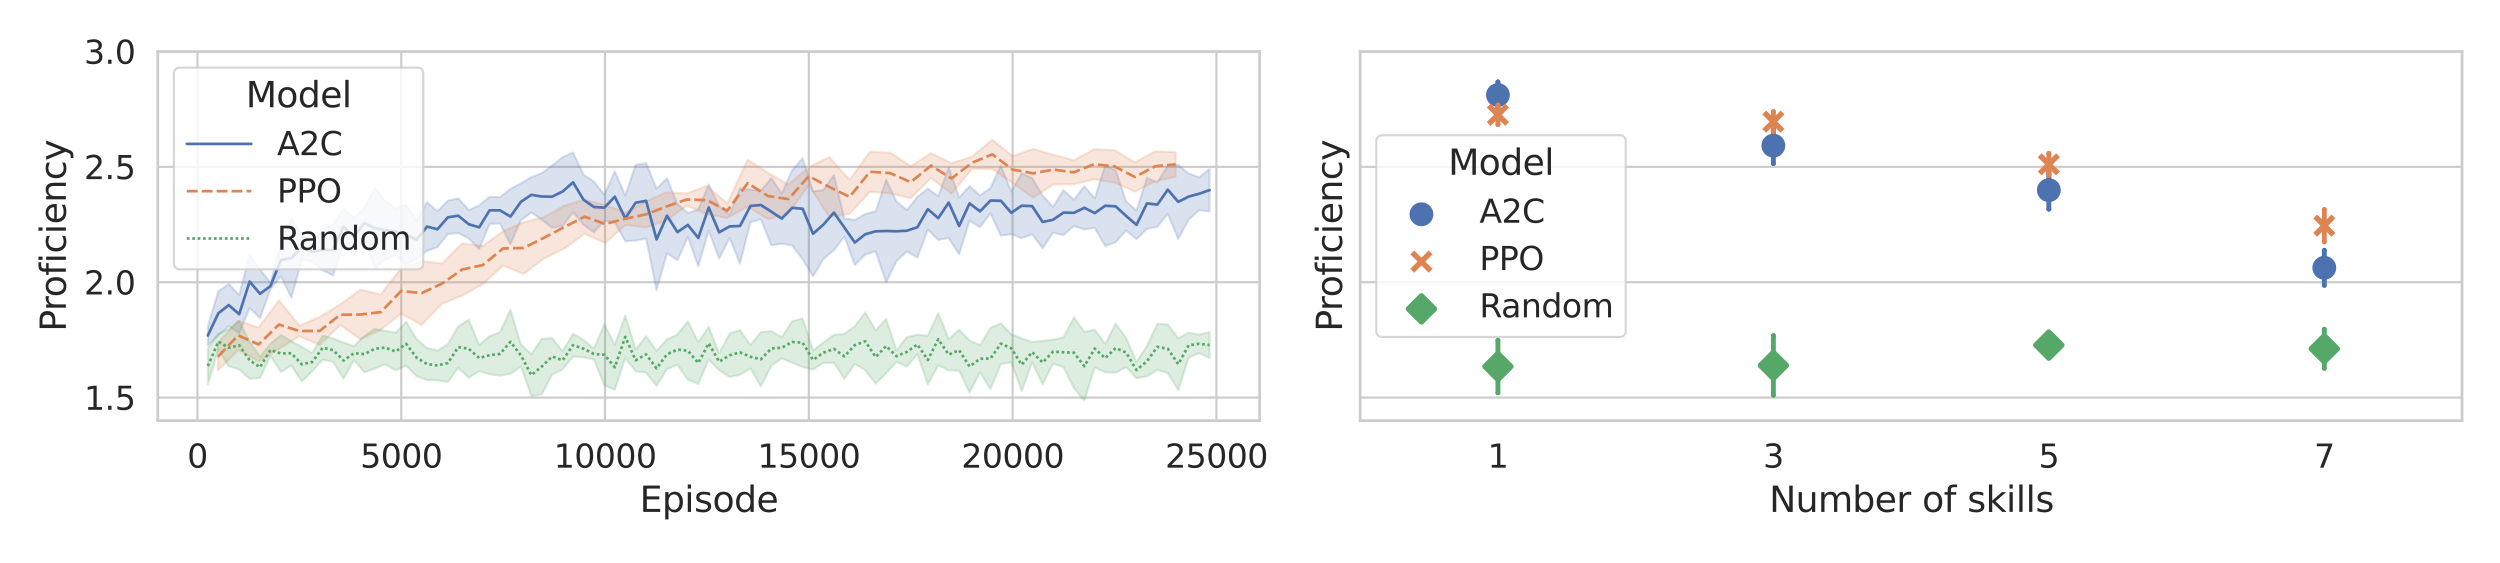 <?xml version="1.0" encoding="utf-8" standalone="no"?>
<!DOCTYPE svg PUBLIC "-//W3C//DTD SVG 1.1//EN"
  "http://www.w3.org/Graphics/SVG/1.1/DTD/svg11.dtd">
<svg height="207.36pt" version="1.1" viewBox="0 0 921.6 207.36" width="921.6pt" xmlns="http://www.w3.org/2000/svg" xmlns:xlink="http://www.w3.org/1999/xlink">
 <defs>
  <style type="text/css">*{stroke-linecap:butt;stroke-linejoin:round;}</style>
 </defs>
 <g id="figure_1">
  <g id="patch_1">
   <path d="M 0 207.36 
L 921.6 207.36 
L 921.6 0 
L 0 0 
z
" style="fill:#ffffff;"/>
  </g>
  <g id="axes_1">
   <g id="patch_2">
    <path d="M 58.172 155.063 
L 464.353 155.063 
L 464.353 18.997 
L 58.172 18.997 
z
" style="fill:#ffffff;"/>
   </g>
   <g id="matplotlib.axis_1">
    <g id="xtick_1">
     <g id="line2d_1">
      <path clip-path="url(#pc0ebf0fc35)" d="M 72.788 155.063 
L 72.788 18.997 
" style="fill:none;stroke:#cccccc;stroke-linecap:round;stroke-width:0.8;"/>
     </g>
     <g id="text_1">
      <!-- 0 -->
      <g style="fill:#262626;" transform="translate(69.009 172.39)scale(0.119 -0.119)">
       <defs>
        <path d="M 2034 4250 
Q 1547 4250 1301 3770 
Q 1056 3291 1056 2328 
Q 1056 1369 1301 889 
Q 1547 409 2034 409 
Q 2525 409 2770 889 
Q 3016 1369 3016 2328 
Q 3016 3291 2770 3770 
Q 2525 4250 2034 4250 
z
M 2034 4750 
Q 2819 4750 3233 4129 
Q 3647 3509 3647 2328 
Q 3647 1150 3233 529 
Q 2819 -91 2034 -91 
Q 1250 -91 836 529 
Q 422 1150 422 2328 
Q 422 3509 836 4129 
Q 1250 4750 2034 4750 
z
" id="DejaVuSans-30" transform="scale(0.016)"/>
       </defs>
       <use xlink:href="#DejaVuSans-30"/>
      </g>
     </g>
    </g>
    <g id="xtick_2">
     <g id="line2d_2">
      <path clip-path="url(#pc0ebf0fc35)" d="M 147.913 155.063 
L 147.913 18.997 
" style="fill:none;stroke:#cccccc;stroke-linecap:round;stroke-width:0.8;"/>
     </g>
     <g id="text_2">
      <!-- 5000 -->
      <g style="fill:#262626;" transform="translate(132.796 172.39)scale(0.119 -0.119)">
       <defs>
        <path d="M 691 4666 
L 3169 4666 
L 3169 4134 
L 1269 4134 
L 1269 2991 
Q 1406 3038 1543 3061 
Q 1681 3084 1819 3084 
Q 2600 3084 3056 2656 
Q 3513 2228 3513 1497 
Q 3513 744 3044 326 
Q 2575 -91 1722 -91 
Q 1428 -91 1123 -41 
Q 819 9 494 109 
L 494 744 
Q 775 591 1075 516 
Q 1375 441 1709 441 
Q 2250 441 2565 725 
Q 2881 1009 2881 1497 
Q 2881 1984 2565 2268 
Q 2250 2553 1709 2553 
Q 1456 2553 1204 2497 
Q 953 2441 691 2322 
L 691 4666 
z
" id="DejaVuSans-35" transform="scale(0.016)"/>
       </defs>
       <use xlink:href="#DejaVuSans-35"/>
       <use x="63.623" xlink:href="#DejaVuSans-30"/>
       <use x="127.246" xlink:href="#DejaVuSans-30"/>
       <use x="190.869" xlink:href="#DejaVuSans-30"/>
      </g>
     </g>
    </g>
    <g id="xtick_3">
     <g id="line2d_3">
      <path clip-path="url(#pc0ebf0fc35)" d="M 223.039 155.063 
L 223.039 18.997 
" style="fill:none;stroke:#cccccc;stroke-linecap:round;stroke-width:0.8;"/>
     </g>
     <g id="text_3">
      <!-- 10000 -->
      <g style="fill:#262626;" transform="translate(204.142 172.39)scale(0.119 -0.119)">
       <defs>
        <path d="M 794 531 
L 1825 531 
L 1825 4091 
L 703 3866 
L 703 4441 
L 1819 4666 
L 2450 4666 
L 2450 531 
L 3481 531 
L 3481 0 
L 794 0 
L 794 531 
z
" id="DejaVuSans-31" transform="scale(0.016)"/>
       </defs>
       <use xlink:href="#DejaVuSans-31"/>
       <use x="63.623" xlink:href="#DejaVuSans-30"/>
       <use x="127.246" xlink:href="#DejaVuSans-30"/>
       <use x="190.869" xlink:href="#DejaVuSans-30"/>
       <use x="254.492" xlink:href="#DejaVuSans-30"/>
      </g>
     </g>
    </g>
    <g id="xtick_4">
     <g id="line2d_4">
      <path clip-path="url(#pc0ebf0fc35)" d="M 298.164 155.063 
L 298.164 18.997 
" style="fill:none;stroke:#cccccc;stroke-linecap:round;stroke-width:0.8;"/>
     </g>
     <g id="text_4">
      <!-- 15000 -->
      <g style="fill:#262626;" transform="translate(279.267 172.39)scale(0.119 -0.119)">
       <use xlink:href="#DejaVuSans-31"/>
       <use x="63.623" xlink:href="#DejaVuSans-35"/>
       <use x="127.246" xlink:href="#DejaVuSans-30"/>
       <use x="190.869" xlink:href="#DejaVuSans-30"/>
       <use x="254.492" xlink:href="#DejaVuSans-30"/>
      </g>
     </g>
    </g>
    <g id="xtick_5">
     <g id="line2d_5">
      <path clip-path="url(#pc0ebf0fc35)" d="M 373.289 155.063 
L 373.289 18.997 
" style="fill:none;stroke:#cccccc;stroke-linecap:round;stroke-width:0.8;"/>
     </g>
     <g id="text_5">
      <!-- 20000 -->
      <g style="fill:#262626;" transform="translate(354.392 172.39)scale(0.119 -0.119)">
       <defs>
        <path d="M 1228 531 
L 3431 531 
L 3431 0 
L 469 0 
L 469 531 
Q 828 903 1448 1529 
Q 2069 2156 2228 2338 
Q 2531 2678 2651 2914 
Q 2772 3150 2772 3378 
Q 2772 3750 2511 3984 
Q 2250 4219 1831 4219 
Q 1534 4219 1204 4116 
Q 875 4013 500 3803 
L 500 4441 
Q 881 4594 1212 4672 
Q 1544 4750 1819 4750 
Q 2544 4750 2975 4387 
Q 3406 4025 3406 3419 
Q 3406 3131 3298 2873 
Q 3191 2616 2906 2266 
Q 2828 2175 2409 1742 
Q 1991 1309 1228 531 
z
" id="DejaVuSans-32" transform="scale(0.016)"/>
       </defs>
       <use xlink:href="#DejaVuSans-32"/>
       <use x="63.623" xlink:href="#DejaVuSans-30"/>
       <use x="127.246" xlink:href="#DejaVuSans-30"/>
       <use x="190.869" xlink:href="#DejaVuSans-30"/>
       <use x="254.492" xlink:href="#DejaVuSans-30"/>
      </g>
     </g>
    </g>
    <g id="xtick_6">
     <g id="line2d_6">
      <path clip-path="url(#pc0ebf0fc35)" d="M 448.414 155.063 
L 448.414 18.997 
" style="fill:none;stroke:#cccccc;stroke-linecap:round;stroke-width:0.8;"/>
     </g>
     <g id="text_6">
      <!-- 25000 -->
      <g style="fill:#262626;" transform="translate(429.517 172.39)scale(0.119 -0.119)">
       <use xlink:href="#DejaVuSans-32"/>
       <use x="63.623" xlink:href="#DejaVuSans-35"/>
       <use x="127.246" xlink:href="#DejaVuSans-30"/>
       <use x="190.869" xlink:href="#DejaVuSans-30"/>
       <use x="254.492" xlink:href="#DejaVuSans-30"/>
      </g>
     </g>
    </g>
    <g id="text_7">
     <!-- Episode -->
     <g style="fill:#262626;" transform="translate(235.812 188.708)scale(0.13 -0.13)">
      <defs>
       <path d="M 628 4666 
L 3578 4666 
L 3578 4134 
L 1259 4134 
L 1259 2753 
L 3481 2753 
L 3481 2222 
L 1259 2222 
L 1259 531 
L 3634 531 
L 3634 0 
L 628 0 
L 628 4666 
z
" id="DejaVuSans-45" transform="scale(0.016)"/>
       <path d="M 1159 525 
L 1159 -1331 
L 581 -1331 
L 581 3500 
L 1159 3500 
L 1159 2969 
Q 1341 3281 1617 3432 
Q 1894 3584 2278 3584 
Q 2916 3584 3314 3078 
Q 3713 2572 3713 1747 
Q 3713 922 3314 415 
Q 2916 -91 2278 -91 
Q 1894 -91 1617 61 
Q 1341 213 1159 525 
z
M 3116 1747 
Q 3116 2381 2855 2742 
Q 2594 3103 2138 3103 
Q 1681 3103 1420 2742 
Q 1159 2381 1159 1747 
Q 1159 1113 1420 752 
Q 1681 391 2138 391 
Q 2594 391 2855 752 
Q 3116 1113 3116 1747 
z
" id="DejaVuSans-70" transform="scale(0.016)"/>
       <path d="M 603 3500 
L 1178 3500 
L 1178 0 
L 603 0 
L 603 3500 
z
M 603 4863 
L 1178 4863 
L 1178 4134 
L 603 4134 
L 603 4863 
z
" id="DejaVuSans-69" transform="scale(0.016)"/>
       <path d="M 2834 3397 
L 2834 2853 
Q 2591 2978 2328 3040 
Q 2066 3103 1784 3103 
Q 1356 3103 1142 2972 
Q 928 2841 928 2578 
Q 928 2378 1081 2264 
Q 1234 2150 1697 2047 
L 1894 2003 
Q 2506 1872 2764 1633 
Q 3022 1394 3022 966 
Q 3022 478 2636 193 
Q 2250 -91 1575 -91 
Q 1294 -91 989 -36 
Q 684 19 347 128 
L 347 722 
Q 666 556 975 473 
Q 1284 391 1588 391 
Q 1994 391 2212 530 
Q 2431 669 2431 922 
Q 2431 1156 2273 1281 
Q 2116 1406 1581 1522 
L 1381 1569 
Q 847 1681 609 1914 
Q 372 2147 372 2553 
Q 372 3047 722 3315 
Q 1072 3584 1716 3584 
Q 2034 3584 2315 3537 
Q 2597 3491 2834 3397 
z
" id="DejaVuSans-73" transform="scale(0.016)"/>
       <path d="M 1959 3097 
Q 1497 3097 1228 2736 
Q 959 2375 959 1747 
Q 959 1119 1226 758 
Q 1494 397 1959 397 
Q 2419 397 2687 759 
Q 2956 1122 2956 1747 
Q 2956 2369 2687 2733 
Q 2419 3097 1959 3097 
z
M 1959 3584 
Q 2709 3584 3137 3096 
Q 3566 2609 3566 1747 
Q 3566 888 3137 398 
Q 2709 -91 1959 -91 
Q 1206 -91 779 398 
Q 353 888 353 1747 
Q 353 2609 779 3096 
Q 1206 3584 1959 3584 
z
" id="DejaVuSans-6f" transform="scale(0.016)"/>
       <path d="M 2906 2969 
L 2906 4863 
L 3481 4863 
L 3481 0 
L 2906 0 
L 2906 525 
Q 2725 213 2448 61 
Q 2172 -91 1784 -91 
Q 1150 -91 751 415 
Q 353 922 353 1747 
Q 353 2572 751 3078 
Q 1150 3584 1784 3584 
Q 2172 3584 2448 3432 
Q 2725 3281 2906 2969 
z
M 947 1747 
Q 947 1113 1208 752 
Q 1469 391 1925 391 
Q 2381 391 2643 752 
Q 2906 1113 2906 1747 
Q 2906 2381 2643 2742 
Q 2381 3103 1925 3103 
Q 1469 3103 1208 2742 
Q 947 2381 947 1747 
z
" id="DejaVuSans-64" transform="scale(0.016)"/>
       <path d="M 3597 1894 
L 3597 1613 
L 953 1613 
Q 991 1019 1311 708 
Q 1631 397 2203 397 
Q 2534 397 2845 478 
Q 3156 559 3463 722 
L 3463 178 
Q 3153 47 2828 -22 
Q 2503 -91 2169 -91 
Q 1331 -91 842 396 
Q 353 884 353 1716 
Q 353 2575 817 3079 
Q 1281 3584 2069 3584 
Q 2775 3584 3186 3129 
Q 3597 2675 3597 1894 
z
M 3022 2063 
Q 3016 2534 2758 2815 
Q 2500 3097 2075 3097 
Q 1594 3097 1305 2825 
Q 1016 2553 972 2059 
L 3022 2063 
z
" id="DejaVuSans-65" transform="scale(0.016)"/>
      </defs>
      <use xlink:href="#DejaVuSans-45"/>
      <use x="63.184" xlink:href="#DejaVuSans-70"/>
      <use x="126.66" xlink:href="#DejaVuSans-69"/>
      <use x="154.443" xlink:href="#DejaVuSans-73"/>
      <use x="206.543" xlink:href="#DejaVuSans-6f"/>
      <use x="267.725" xlink:href="#DejaVuSans-64"/>
      <use x="331.201" xlink:href="#DejaVuSans-65"/>
     </g>
    </g>
   </g>
   <g id="matplotlib.axis_2">
    <g id="ytick_1">
     <g id="line2d_7">
      <path clip-path="url(#pc0ebf0fc35)" d="M 58.172 146.559 
L 464.353 146.559 
" style="fill:none;stroke:#cccccc;stroke-linecap:round;stroke-width:0.8;"/>
     </g>
     <g id="text_8">
      <!-- 1.5 -->
      <g style="fill:#262626;" transform="translate(30.979 151.073)scale(0.119 -0.119)">
       <defs>
        <path d="M 684 794 
L 1344 794 
L 1344 0 
L 684 0 
L 684 794 
z
" id="DejaVuSans-2e" transform="scale(0.016)"/>
       </defs>
       <use xlink:href="#DejaVuSans-31"/>
       <use x="63.623" xlink:href="#DejaVuSans-2e"/>
       <use x="95.41" xlink:href="#DejaVuSans-35"/>
      </g>
     </g>
    </g>
    <g id="ytick_2">
     <g id="line2d_8">
      <path clip-path="url(#pc0ebf0fc35)" d="M 58.172 104.038 
L 464.353 104.038 
" style="fill:none;stroke:#cccccc;stroke-linecap:round;stroke-width:0.8;"/>
     </g>
     <g id="text_9">
      <!-- 2.0 -->
      <g style="fill:#262626;" transform="translate(30.979 108.552)scale(0.119 -0.119)">
       <use xlink:href="#DejaVuSans-32"/>
       <use x="63.623" xlink:href="#DejaVuSans-2e"/>
       <use x="95.41" xlink:href="#DejaVuSans-30"/>
      </g>
     </g>
    </g>
    <g id="ytick_3">
     <g id="line2d_9">
      <path clip-path="url(#pc0ebf0fc35)" d="M 58.172 61.518 
L 464.353 61.518 
" style="fill:none;stroke:#cccccc;stroke-linecap:round;stroke-width:0.8;"/>
     </g>
     <g id="text_10">
      <!-- 2.5 -->
      <g style="fill:#262626;" transform="translate(30.979 66.031)scale(0.119 -0.119)">
       <use xlink:href="#DejaVuSans-32"/>
       <use x="63.623" xlink:href="#DejaVuSans-2e"/>
       <use x="95.41" xlink:href="#DejaVuSans-35"/>
      </g>
     </g>
    </g>
    <g id="ytick_4">
     <g id="line2d_10">
      <path clip-path="url(#pc0ebf0fc35)" d="M 58.172 18.997 
L 464.353 18.997 
" style="fill:none;stroke:#cccccc;stroke-linecap:round;stroke-width:0.8;"/>
     </g>
     <g id="text_11">
      <!-- 3.0 -->
      <g style="fill:#262626;" transform="translate(30.979 23.51)scale(0.119 -0.119)">
       <defs>
        <path d="M 2597 2516 
Q 3050 2419 3304 2112 
Q 3559 1806 3559 1356 
Q 3559 666 3084 287 
Q 2609 -91 1734 -91 
Q 1441 -91 1130 -33 
Q 819 25 488 141 
L 488 750 
Q 750 597 1062 519 
Q 1375 441 1716 441 
Q 2309 441 2620 675 
Q 2931 909 2931 1356 
Q 2931 1769 2642 2001 
Q 2353 2234 1838 2234 
L 1294 2234 
L 1294 2753 
L 1863 2753 
Q 2328 2753 2575 2939 
Q 2822 3125 2822 3475 
Q 2822 3834 2567 4026 
Q 2313 4219 1838 4219 
Q 1578 4219 1281 4162 
Q 984 4106 628 3988 
L 628 4550 
Q 988 4650 1302 4700 
Q 1616 4750 1894 4750 
Q 2613 4750 3031 4423 
Q 3450 4097 3450 3541 
Q 3450 3153 3228 2886 
Q 3006 2619 2597 2516 
z
" id="DejaVuSans-33" transform="scale(0.016)"/>
       </defs>
       <use xlink:href="#DejaVuSans-33"/>
       <use x="63.623" xlink:href="#DejaVuSans-2e"/>
       <use x="95.41" xlink:href="#DejaVuSans-30"/>
      </g>
     </g>
    </g>
    <g id="text_12">
     <!-- Proficiency -->
     <g style="fill:#262626;" transform="translate(24.284 122.244)rotate(-90)scale(0.13 -0.13)">
      <defs>
       <path d="M 1259 4147 
L 1259 2394 
L 2053 2394 
Q 2494 2394 2734 2622 
Q 2975 2850 2975 3272 
Q 2975 3691 2734 3919 
Q 2494 4147 2053 4147 
L 1259 4147 
z
M 628 4666 
L 2053 4666 
Q 2838 4666 3239 4311 
Q 3641 3956 3641 3272 
Q 3641 2581 3239 2228 
Q 2838 1875 2053 1875 
L 1259 1875 
L 1259 0 
L 628 0 
L 628 4666 
z
" id="DejaVuSans-50" transform="scale(0.016)"/>
       <path d="M 2631 2963 
Q 2534 3019 2420 3045 
Q 2306 3072 2169 3072 
Q 1681 3072 1420 2755 
Q 1159 2438 1159 1844 
L 1159 0 
L 581 0 
L 581 3500 
L 1159 3500 
L 1159 2956 
Q 1341 3275 1631 3429 
Q 1922 3584 2338 3584 
Q 2397 3584 2469 3576 
Q 2541 3569 2628 3553 
L 2631 2963 
z
" id="DejaVuSans-72" transform="scale(0.016)"/>
       <path d="M 2375 4863 
L 2375 4384 
L 1825 4384 
Q 1516 4384 1395 4259 
Q 1275 4134 1275 3809 
L 1275 3500 
L 2222 3500 
L 2222 3053 
L 1275 3053 
L 1275 0 
L 697 0 
L 697 3053 
L 147 3053 
L 147 3500 
L 697 3500 
L 697 3744 
Q 697 4328 969 4595 
Q 1241 4863 1831 4863 
L 2375 4863 
z
" id="DejaVuSans-66" transform="scale(0.016)"/>
       <path d="M 3122 3366 
L 3122 2828 
Q 2878 2963 2633 3030 
Q 2388 3097 2138 3097 
Q 1578 3097 1268 2742 
Q 959 2388 959 1747 
Q 959 1106 1268 751 
Q 1578 397 2138 397 
Q 2388 397 2633 464 
Q 2878 531 3122 666 
L 3122 134 
Q 2881 22 2623 -34 
Q 2366 -91 2075 -91 
Q 1284 -91 818 406 
Q 353 903 353 1747 
Q 353 2603 823 3093 
Q 1294 3584 2113 3584 
Q 2378 3584 2631 3529 
Q 2884 3475 3122 3366 
z
" id="DejaVuSans-63" transform="scale(0.016)"/>
       <path d="M 3513 2113 
L 3513 0 
L 2938 0 
L 2938 2094 
Q 2938 2591 2744 2837 
Q 2550 3084 2163 3084 
Q 1697 3084 1428 2787 
Q 1159 2491 1159 1978 
L 1159 0 
L 581 0 
L 581 3500 
L 1159 3500 
L 1159 2956 
Q 1366 3272 1645 3428 
Q 1925 3584 2291 3584 
Q 2894 3584 3203 3211 
Q 3513 2838 3513 2113 
z
" id="DejaVuSans-6e" transform="scale(0.016)"/>
       <path d="M 2059 -325 
Q 1816 -950 1584 -1140 
Q 1353 -1331 966 -1331 
L 506 -1331 
L 506 -850 
L 844 -850 
Q 1081 -850 1212 -737 
Q 1344 -625 1503 -206 
L 1606 56 
L 191 3500 
L 800 3500 
L 1894 763 
L 2988 3500 
L 3597 3500 
L 2059 -325 
z
" id="DejaVuSans-79" transform="scale(0.016)"/>
      </defs>
      <use xlink:href="#DejaVuSans-50"/>
      <use x="58.553" xlink:href="#DejaVuSans-72"/>
      <use x="97.416" xlink:href="#DejaVuSans-6f"/>
      <use x="158.598" xlink:href="#DejaVuSans-66"/>
      <use x="193.803" xlink:href="#DejaVuSans-69"/>
      <use x="221.586" xlink:href="#DejaVuSans-63"/>
      <use x="276.566" xlink:href="#DejaVuSans-69"/>
      <use x="304.35" xlink:href="#DejaVuSans-65"/>
      <use x="365.873" xlink:href="#DejaVuSans-6e"/>
      <use x="429.252" xlink:href="#DejaVuSans-63"/>
      <use x="484.232" xlink:href="#DejaVuSans-79"/>
     </g>
    </g>
   </g>
   <g id="PolyCollection_1">
    <defs>
     <path d="M 76.635 -87.188 
L 76.635 -80.214 
L 80.481 -83.722 
L 84.327 -87.132 
L 88.174 -84.438 
L 92.02 -93.842 
L 95.867 -90.092 
L 99.713 -100.749 
L 103.559 -105.588 
L 107.406 -97.558 
L 111.252 -111.651 
L 115.099 -110.944 
L 118.945 -107.721 
L 122.791 -105.784 
L 126.638 -117.29 
L 130.484 -113.173 
L 134.331 -119.629 
L 138.177 -108.465 
L 142.024 -111.583 
L 145.87 -113.308 
L 149.716 -109.828 
L 153.563 -111.966 
L 157.409 -114.875 
L 161.256 -116.243 
L 165.102 -121.072 
L 168.948 -121.436 
L 172.795 -119.466 
L 176.641 -115.502 
L 180.488 -124.82 
L 184.334 -124.982 
L 188.18 -117.354 
L 192.027 -126.184 
L 195.873 -128.988 
L 199.72 -126.348 
L 203.566 -123.373 
L 207.412 -124.09 
L 211.259 -129.14 
L 215.105 -124.482 
L 218.952 -121.707 
L 222.798 -126.042 
L 226.645 -125.459 
L 230.491 -118.412 
L 234.337 -118.677 
L 238.184 -119.443 
L 242.03 -100.412 
L 245.877 -113.994 
L 249.723 -111.427 
L 253.569 -120.044 
L 257.416 -109.183 
L 261.262 -122.368 
L 265.109 -112.038 
L 268.955 -119.615 
L 272.801 -110.208 
L 276.648 -125.431 
L 280.494 -126.531 
L 284.341 -116.941 
L 288.187 -117.546 
L 292.033 -116.831 
L 295.88 -111.827 
L 299.726 -105.545 
L 303.573 -111.915 
L 307.419 -115.113 
L 311.266 -120.148 
L 315.112 -109.653 
L 318.958 -113.508 
L 322.805 -114.728 
L 326.651 -103.274 
L 330.498 -111.15 
L 334.344 -114.681 
L 338.19 -112.39 
L 342.037 -122.703 
L 345.883 -118.876 
L 349.73 -119.637 
L 353.576 -113.59 
L 357.422 -126.026 
L 361.269 -123.577 
L 365.115 -128.752 
L 368.962 -120.453 
L 372.808 -121.057 
L 376.654 -119.553 
L 380.501 -121.005 
L 384.347 -115.825 
L 388.194 -121.599 
L 392.04 -120.687 
L 395.887 -124.063 
L 399.733 -122.791 
L 403.579 -123.368 
L 407.426 -116.65 
L 411.272 -118.062 
L 415.119 -122.395 
L 418.965 -119.197 
L 422.811 -122.979 
L 426.658 -123.782 
L 430.504 -128.526 
L 434.351 -119.318 
L 438.197 -126.415 
L 442.043 -129.851 
L 445.89 -129.436 
L 445.89 -145.094 
L 445.89 -145.094 
L 442.043 -142.032 
L 438.197 -143.356 
L 434.351 -146.571 
L 430.504 -146.378 
L 426.658 -140.075 
L 422.811 -141.794 
L 418.965 -129.74 
L 415.119 -133.123 
L 411.272 -144.56 
L 407.426 -146.363 
L 403.579 -134.248 
L 399.733 -138.722 
L 395.887 -133.743 
L 392.04 -137.273 
L 388.194 -131.09 
L 384.347 -135.232 
L 380.501 -141.724 
L 376.654 -143.522 
L 372.808 -136.751 
L 368.962 -146.238 
L 365.115 -138.092 
L 361.269 -135.325 
L 357.422 -138.727 
L 353.576 -134.541 
L 349.73 -145.686 
L 345.883 -135.006 
L 342.037 -137.793 
L 338.19 -134.817 
L 334.344 -129.951 
L 330.498 -133.05 
L 326.651 -141.127 
L 322.805 -129.451 
L 318.958 -128.517 
L 315.112 -126.255 
L 311.266 -126.826 
L 307.419 -142.875 
L 303.573 -137.278 
L 299.726 -136.855 
L 295.88 -149.006 
L 292.033 -144.662 
L 288.187 -135.984 
L 284.341 -141.709 
L 280.494 -137.033 
L 276.648 -137.456 
L 272.801 -137.893 
L 268.955 -128.16 
L 265.109 -131.405 
L 261.262 -139.374 
L 257.416 -130.125 
L 253.569 -128.829 
L 249.723 -132.158 
L 245.877 -141.69 
L 242.03 -137.764 
L 238.184 -147.217 
L 234.337 -146.601 
L 230.491 -135.289 
L 226.645 -144.226 
L 222.798 -135.569 
L 218.952 -140.411 
L 215.105 -142.971 
L 211.259 -151.142 
L 207.412 -149.453 
L 203.566 -146.356 
L 199.72 -143.49 
L 195.873 -142.085 
L 192.027 -139.755 
L 188.18 -137.711 
L 184.334 -134.656 
L 180.488 -134.819 
L 176.641 -131.604 
L 172.795 -129.939 
L 168.948 -134.232 
L 165.102 -133.415 
L 161.256 -129.455 
L 157.409 -132.785 
L 153.563 -126.024 
L 149.716 -131.906 
L 145.87 -130.553 
L 142.024 -133.24 
L 138.177 -137.984 
L 134.331 -130.716 
L 130.484 -127.125 
L 126.638 -130.313 
L 122.791 -124.592 
L 118.945 -122.891 
L 115.099 -118.215 
L 111.252 -120.567 
L 107.406 -126.836 
L 103.559 -117.431 
L 99.713 -103.085 
L 95.867 -108.013 
L 92.02 -113.287 
L 88.174 -98.626 
L 84.327 -102.644 
L 80.481 -100.015 
L 76.635 -87.188 
z
" id="me9ccf29327" style="stroke:#4c72b0;stroke-opacity:0.2;stroke-width:0.8;"/>
    </defs>
    <g clip-path="url(#pc0ebf0fc35)">
     <use style="fill:#4c72b0;fill-opacity:0.2;stroke:#4c72b0;stroke-opacity:0.2;stroke-width:0.8;" x="0" xlink:href="#me9ccf29327" y="207.36"/>
    </g>
   </g>
   <g id="PolyCollection_2">
    <defs>
     <path d="M 80.301 -80.985 
L 80.301 -70.721 
L 87.813 -78.333 
L 95.326 -74.126 
L 102.838 -78.758 
L 110.351 -83.412 
L 117.863 -80.203 
L 125.376 -87.552 
L 132.888 -82.295 
L 140.401 -85.847 
L 147.913 -91.733 
L 155.426 -87.575 
L 162.938 -95.42 
L 170.451 -98.426 
L 177.963 -102.591 
L 185.476 -109.475 
L 192.988 -106.396 
L 200.501 -112.076 
L 208.013 -115.725 
L 215.526 -121.206 
L 223.039 -117.771 
L 230.551 -124.403 
L 238.064 -123.52 
L 245.576 -125.959 
L 253.089 -131.568 
L 260.601 -128.419 
L 268.114 -126.992 
L 275.626 -131.209 
L 283.139 -126.562 
L 290.651 -128.575 
L 298.164 -139.113 
L 305.676 -127.453 
L 313.189 -128.534 
L 320.701 -136.673 
L 328.214 -136.046 
L 335.726 -134.325 
L 343.239 -141.73 
L 350.751 -135.896 
L 358.264 -145.096 
L 365.776 -145.127 
L 373.289 -139.887 
L 380.801 -134.479 
L 388.314 -139.344 
L 395.826 -139.44 
L 403.339 -141.285 
L 410.851 -140.028 
L 418.364 -136.709 
L 425.876 -140.565 
L 433.389 -142.258 
L 433.389 -151.268 
L 433.389 -151.268 
L 425.876 -151.57 
L 418.364 -147.52 
L 410.851 -152.017 
L 403.339 -152.368 
L 395.826 -148.223 
L 388.314 -150.323 
L 380.801 -152.451 
L 373.289 -149.802 
L 365.776 -155.807 
L 358.264 -149.572 
L 350.751 -147.206 
L 343.239 -150.893 
L 335.726 -146.076 
L 328.214 -151.028 
L 320.701 -151.414 
L 313.189 -141.034 
L 305.676 -149.437 
L 298.164 -145.736 
L 290.651 -139.345 
L 283.139 -143.596 
L 275.626 -148.467 
L 268.114 -132.354 
L 260.601 -138.768 
L 253.089 -136.024 
L 245.576 -136.449 
L 238.064 -133.101 
L 230.551 -129.027 
L 223.039 -131.791 
L 215.526 -133.77 
L 208.013 -131.583 
L 200.501 -127.282 
L 192.988 -125.486 
L 185.476 -122.092 
L 177.963 -116.698 
L 170.451 -117.655 
L 162.938 -110.241 
L 155.426 -111.02 
L 147.913 -108.515 
L 140.401 -98.791 
L 132.888 -100.543 
L 125.376 -95.108 
L 117.863 -90.533 
L 110.351 -87.254 
L 102.838 -96.64 
L 95.326 -86.616 
L 87.813 -89.115 
L 80.301 -80.985 
z
" id="m87879a81ec" style="stroke:#dd8452;stroke-opacity:0.2;stroke-width:0.8;"/>
    </defs>
    <g clip-path="url(#pc0ebf0fc35)">
     <use style="fill:#dd8452;fill-opacity:0.2;stroke:#dd8452;stroke-opacity:0.2;stroke-width:0.8;" x="0" xlink:href="#m87879a81ec" y="207.36"/>
    </g>
   </g>
   <g id="PolyCollection_3">
    <defs>
     <path d="M 76.635 -79.102 
L 76.635 -65.731 
L 80.481 -78.579 
L 84.327 -72.351 
L 88.174 -71.161 
L 92.02 -67.725 
L 95.867 -68.035 
L 99.713 -76.174 
L 103.559 -70.238 
L 107.406 -72.62 
L 111.252 -66.711 
L 115.099 -70.528 
L 118.945 -74.74 
L 122.791 -74.01 
L 126.638 -67.734 
L 130.484 -74.602 
L 134.331 -70.118 
L 138.177 -71.505 
L 142.024 -73.041 
L 145.87 -70.847 
L 149.716 -72.526 
L 153.563 -68.7 
L 157.409 -67.236 
L 161.256 -67.166 
L 165.102 -66.57 
L 168.948 -71.771 
L 172.795 -68.075 
L 176.641 -70.535 
L 180.488 -69.427 
L 184.334 -68.872 
L 188.18 -69.55 
L 192.027 -72.285 
L 195.873 -61.357 
L 199.72 -62.004 
L 203.566 -69.26 
L 207.412 -71.221 
L 211.259 -75.906 
L 215.105 -75.634 
L 218.952 -74.811 
L 222.798 -65.377 
L 226.645 -63.651 
L 230.491 -75.333 
L 234.337 -70.529 
L 238.184 -70.026 
L 242.03 -65.09 
L 245.877 -71.254 
L 249.723 -72.907 
L 253.569 -67.337 
L 257.416 -65.806 
L 261.262 -74.769 
L 265.109 -70.933 
L 268.955 -68.391 
L 272.801 -69.192 
L 276.648 -71.507 
L 280.494 -64.896 
L 284.341 -72.522 
L 288.187 -75.248 
L 292.033 -73.648 
L 295.88 -72.065 
L 299.726 -71.116 
L 303.573 -73.596 
L 307.419 -73.634 
L 311.266 -67.738 
L 315.112 -73.193 
L 318.958 -70.903 
L 322.805 -65.932 
L 326.651 -69.77 
L 330.498 -73.934 
L 334.344 -72.228 
L 338.19 -76.773 
L 342.037 -65.675 
L 345.883 -72.684 
L 349.73 -70.839 
L 353.576 -70.719 
L 357.422 -62.629 
L 361.269 -70.136 
L 365.115 -63.884 
L 368.962 -73.171 
L 372.808 -73.793 
L 376.654 -63.178 
L 380.501 -73.847 
L 384.347 -65.734 
L 388.194 -73.294 
L 392.04 -72.021 
L 395.887 -64.355 
L 399.733 -59.7 
L 403.579 -71.892 
L 407.426 -70.112 
L 411.272 -69.981 
L 415.119 -72.025 
L 418.965 -67.904 
L 422.811 -68.635 
L 426.658 -71.004 
L 430.504 -69.82 
L 434.351 -63.525 
L 438.197 -75.462 
L 442.043 -77.225 
L 445.89 -75.375 
L 445.89 -84.906 
L 445.89 -84.906 
L 442.043 -84.008 
L 438.197 -84.71 
L 434.351 -82.709 
L 430.504 -87.743 
L 426.658 -88.012 
L 422.811 -79.791 
L 418.965 -73.961 
L 415.119 -82.805 
L 411.272 -88.065 
L 407.426 -80.544 
L 403.579 -85.863 
L 399.733 -85.006 
L 395.887 -90.385 
L 392.04 -82.98 
L 388.194 -82.144 
L 384.347 -81.703 
L 380.501 -81.285 
L 376.654 -82.588 
L 372.808 -84.107 
L 368.962 -88.173 
L 365.115 -86.461 
L 361.269 -80.101 
L 357.422 -81.891 
L 353.576 -85.82 
L 349.73 -82.424 
L 345.883 -91.903 
L 342.037 -83.648 
L 338.19 -83.993 
L 334.344 -83.115 
L 330.498 -78.166 
L 326.651 -89.834 
L 322.805 -85.557 
L 318.958 -92.172 
L 315.112 -87.089 
L 311.266 -84.238 
L 307.419 -83.903 
L 303.573 -81.113 
L 299.726 -78.192 
L 295.88 -90.027 
L 292.033 -88.948 
L 288.187 -83.051 
L 284.341 -85.302 
L 280.494 -84.927 
L 276.648 -80.183 
L 272.801 -85.703 
L 268.955 -84.385 
L 265.109 -77.09 
L 261.262 -86.864 
L 257.416 -81.256 
L 253.569 -88.872 
L 249.723 -84.097 
L 245.877 -82.231 
L 242.03 -78.014 
L 238.184 -83.419 
L 234.337 -78.55 
L 230.491 -90.98 
L 226.645 -80.282 
L 222.798 -87.8 
L 218.952 -78.896 
L 215.105 -82.014 
L 211.259 -84.371 
L 207.412 -77.831 
L 203.566 -82.671 
L 199.72 -82.466 
L 195.873 -76.797 
L 192.027 -80.43 
L 188.18 -93.182 
L 184.334 -84.92 
L 180.488 -83.442 
L 176.641 -80.168 
L 172.795 -89.516 
L 168.948 -87.067 
L 165.102 -80.496 
L 161.256 -78.107 
L 157.409 -79.067 
L 153.563 -82.326 
L 149.716 -88.704 
L 145.87 -84.676 
L 142.024 -85.396 
L 138.177 -86.119 
L 134.331 -83.521 
L 130.484 -79.759 
L 126.638 -81.148 
L 122.791 -82.585 
L 118.945 -83.627 
L 115.099 -77.262 
L 111.252 -79.434 
L 107.406 -81.663 
L 103.559 -83.854 
L 99.713 -80.62 
L 95.867 -75.94 
L 92.02 -81.333 
L 88.174 -89.046 
L 84.327 -85.948 
L 80.481 -84.349 
L 76.635 -79.102 
z
" id="md756926b71" style="stroke:#55a868;stroke-opacity:0.2;stroke-width:0.8;"/>
    </defs>
    <g clip-path="url(#pc0ebf0fc35)">
     <use style="fill:#55a868;fill-opacity:0.2;stroke:#55a868;stroke-opacity:0.2;stroke-width:0.8;" x="0" xlink:href="#md756926b71" y="207.36"/>
    </g>
   </g>
   <g id="line2d_11">
    <path clip-path="url(#pc0ebf0fc35)" d="M 76.635 123.659 
L 80.481 115.491 
L 84.327 112.472 
L 88.174 115.828 
L 92.02 103.796 
L 95.867 108.308 
L 99.713 105.443 
L 103.559 95.851 
L 107.406 95.163 
L 111.252 91.251 
L 115.099 92.781 
L 118.945 92.054 
L 122.791 92.172 
L 126.638 83.559 
L 130.484 87.211 
L 134.331 82.187 
L 138.177 84.136 
L 142.024 84.948 
L 145.87 85.429 
L 149.716 86.493 
L 153.563 88.365 
L 157.409 83.53 
L 161.256 84.511 
L 165.102 80.116 
L 168.948 79.526 
L 172.795 82.657 
L 176.641 83.807 
L 180.488 77.541 
L 184.334 77.541 
L 188.18 79.827 
L 192.027 74.391 
L 195.873 71.823 
L 199.72 72.441 
L 203.566 72.496 
L 207.412 70.588 
L 211.259 67.219 
L 215.105 73.634 
L 218.952 76.301 
L 222.798 76.554 
L 226.645 72.517 
L 230.491 80.509 
L 234.337 74.721 
L 238.184 74.03 
L 242.03 88.272 
L 245.877 79.518 
L 249.723 85.568 
L 253.569 82.923 
L 257.416 87.706 
L 261.262 76.489 
L 265.109 85.638 
L 268.955 83.473 
L 272.801 83.31 
L 276.648 75.917 
L 280.494 75.578 
L 284.341 78.035 
L 288.187 80.595 
L 292.033 76.613 
L 295.88 76.944 
L 299.726 86.16 
L 303.573 82.764 
L 307.419 78.366 
L 311.266 83.873 
L 315.112 89.406 
L 318.958 86.347 
L 322.805 85.27 
L 326.651 85.159 
L 330.498 85.26 
L 334.344 85.044 
L 338.19 83.756 
L 342.037 77.112 
L 345.883 80.419 
L 349.73 74.698 
L 353.576 83.294 
L 357.422 74.984 
L 361.269 77.909 
L 365.115 73.938 
L 368.962 74.015 
L 372.808 78.456 
L 376.654 75.823 
L 380.501 75.995 
L 384.347 81.831 
L 388.194 81.015 
L 392.04 78.38 
L 395.887 78.457 
L 399.733 76.604 
L 403.579 78.552 
L 407.426 75.853 
L 411.272 76.049 
L 415.119 79.601 
L 418.965 82.892 
L 422.811 74.974 
L 426.658 75.431 
L 430.504 69.908 
L 434.351 74.416 
L 438.197 72.474 
L 442.043 71.419 
L 445.89 70.095 
" style="fill:none;stroke:#4c72b0;stroke-linecap:round;"/>
   </g>
   <g id="line2d_12">
    <path clip-path="url(#pc0ebf0fc35)" d="M 80.301 131.507 
L 87.813 123.636 
L 95.326 126.989 
L 102.838 119.661 
L 110.351 122.027 
L 117.863 121.992 
L 125.376 116.03 
L 132.888 115.941 
L 140.401 115.041 
L 147.913 107.236 
L 155.426 108.062 
L 162.938 104.53 
L 170.451 99.32 
L 177.963 97.715 
L 185.476 91.577 
L 192.988 91.419 
L 200.501 87.681 
L 208.013 83.706 
L 215.526 79.872 
L 223.039 82.579 
L 230.551 80.645 
L 238.064 79.049 
L 245.576 76.156 
L 253.089 73.564 
L 260.601 73.767 
L 268.114 77.687 
L 275.626 67.522 
L 283.139 72.281 
L 290.651 73.4 
L 298.164 64.935 
L 305.676 68.915 
L 313.189 72.576 
L 320.701 63.316 
L 328.214 63.823 
L 335.726 67.159 
L 343.239 61.048 
L 350.751 65.809 
L 358.264 60.026 
L 365.776 56.893 
L 373.289 62.516 
L 380.801 63.895 
L 388.314 62.526 
L 395.826 63.528 
L 403.339 60.534 
L 410.851 61.338 
L 418.364 65.246 
L 425.876 61.293 
L 433.389 60.597 
" style="fill:none;stroke:#dd8452;stroke-dasharray:4,1.5;stroke-dashoffset:0;"/>
   </g>
   <g id="line2d_13">
    <path clip-path="url(#pc0ebf0fc35)" d="M 76.635 134.943 
L 80.481 125.896 
L 84.327 128.21 
L 88.174 127.256 
L 92.02 132.831 
L 95.867 135.372 
L 99.713 128.963 
L 103.559 130.314 
L 107.406 130.219 
L 111.252 134.287 
L 115.099 133.465 
L 118.945 128.177 
L 122.791 129.063 
L 126.638 132.919 
L 130.484 130.18 
L 134.331 130.54 
L 138.177 128.548 
L 142.024 128.141 
L 145.87 129.599 
L 149.716 126.745 
L 153.563 131.847 
L 157.409 134.208 
L 161.256 134.724 
L 165.102 133.827 
L 168.948 127.941 
L 172.795 128.565 
L 176.641 132.008 
L 180.488 130.925 
L 184.334 130.464 
L 188.18 125.994 
L 192.027 131.003 
L 195.873 138.283 
L 199.72 135.125 
L 203.566 131.394 
L 207.412 132.834 
L 211.259 127.222 
L 215.105 128.536 
L 218.952 130.507 
L 222.798 130.772 
L 226.645 135.393 
L 230.491 124.204 
L 234.337 132.82 
L 238.184 130.637 
L 242.03 135.808 
L 245.877 130.618 
L 249.723 128.858 
L 253.569 129.255 
L 257.416 133.829 
L 261.262 126.543 
L 265.109 133.348 
L 268.955 130.972 
L 272.801 129.913 
L 276.648 131.515 
L 280.494 132.448 
L 284.341 128.448 
L 288.187 128.21 
L 292.033 126.062 
L 295.88 126.314 
L 299.726 132.706 
L 303.573 130.006 
L 307.419 128.592 
L 311.266 131.372 
L 315.112 127.219 
L 318.958 125.823 
L 322.805 131.616 
L 326.651 127.558 
L 330.498 131.31 
L 334.344 129.689 
L 338.19 126.977 
L 342.037 132.698 
L 345.883 125.066 
L 349.73 130.729 
L 353.576 129.091 
L 357.422 135.1 
L 361.269 132.242 
L 365.115 132.187 
L 368.962 126.688 
L 372.808 128.41 
L 376.654 134.477 
L 380.501 129.794 
L 384.347 133.642 
L 388.194 129.641 
L 392.04 129.859 
L 395.887 129.99 
L 399.733 135.007 
L 403.579 128.483 
L 407.426 132.032 
L 411.272 128.337 
L 415.119 129.945 
L 418.965 136.428 
L 422.811 133.147 
L 426.658 127.852 
L 430.504 128.579 
L 434.351 134.243 
L 438.197 127.274 
L 442.043 126.743 
L 445.89 127.22 
" style="fill:none;stroke:#55a868;stroke-dasharray:1,1;stroke-dashoffset:0;"/>
   </g>
   <g id="line2d_14"/>
   <g id="line2d_15"/>
   <g id="line2d_16"/>
   <g id="patch_3">
    <path d="M 58.172 155.063 
L 58.172 18.997 
" style="fill:none;stroke:#cccccc;stroke-linecap:square;stroke-linejoin:miter;"/>
   </g>
   <g id="patch_4">
    <path d="M 464.353 155.063 
L 464.353 18.997 
" style="fill:none;stroke:#cccccc;stroke-linecap:square;stroke-linejoin:miter;"/>
   </g>
   <g id="patch_5">
    <path d="M 58.172 155.063 
L 464.353 155.063 
" style="fill:none;stroke:#cccccc;stroke-linecap:square;stroke-linejoin:miter;"/>
   </g>
   <g id="patch_6">
    <path d="M 58.172 18.997 
L 464.353 18.997 
" style="fill:none;stroke:#cccccc;stroke-linecap:square;stroke-linejoin:miter;"/>
   </g>
   <g id="legend_1">
    <g id="patch_7">
     <path d="M 66.488 99.296 
L 153.683 99.296 
Q 156.059 99.296 156.059 96.92 
L 156.059 27.313 
Q 156.059 24.937 153.683 24.937 
L 66.488 24.937 
Q 64.112 24.937 64.112 27.313 
L 64.112 96.92 
Q 64.112 99.296 66.488 99.296 
z
" style="fill:#ffffff;opacity:0.8;stroke:#cccccc;stroke-linejoin:miter;stroke-width:0.8;"/>
    </g>
    <g id="text_13">
     <!-- Model -->
     <g style="fill:#262626;" transform="translate(90.628 39.536)scale(0.13 -0.13)">
      <defs>
       <path d="M 628 4666 
L 1569 4666 
L 2759 1491 
L 3956 4666 
L 4897 4666 
L 4897 0 
L 4281 0 
L 4281 4097 
L 3078 897 
L 2444 897 
L 1241 4097 
L 1241 0 
L 628 0 
L 628 4666 
z
" id="DejaVuSans-4d" transform="scale(0.016)"/>
       <path d="M 603 4863 
L 1178 4863 
L 1178 0 
L 603 0 
L 603 4863 
z
" id="DejaVuSans-6c" transform="scale(0.016)"/>
      </defs>
      <use xlink:href="#DejaVuSans-4d"/>
      <use x="86.279" xlink:href="#DejaVuSans-6f"/>
      <use x="147.461" xlink:href="#DejaVuSans-64"/>
      <use x="210.938" xlink:href="#DejaVuSans-65"/>
      <use x="272.461" xlink:href="#DejaVuSans-6c"/>
     </g>
    </g>
    <g id="line2d_17">
     <path d="M 68.864 53.041 
L 92.624 53.041 
" style="fill:none;stroke:#4c72b0;stroke-linecap:round;"/>
    </g>
    <g id="line2d_18"/>
    <g id="text_14">
     <!-- A2C -->
     <g style="fill:#262626;" transform="translate(102.128 57.199)scale(0.119 -0.119)">
      <defs>
       <path d="M 2188 4044 
L 1331 1722 
L 3047 1722 
L 2188 4044 
z
M 1831 4666 
L 2547 4666 
L 4325 0 
L 3669 0 
L 3244 1197 
L 1141 1197 
L 716 0 
L 50 0 
L 1831 4666 
z
" id="DejaVuSans-41" transform="scale(0.016)"/>
       <path d="M 4122 4306 
L 4122 3641 
Q 3803 3938 3442 4084 
Q 3081 4231 2675 4231 
Q 1875 4231 1450 3742 
Q 1025 3253 1025 2328 
Q 1025 1406 1450 917 
Q 1875 428 2675 428 
Q 3081 428 3442 575 
Q 3803 722 4122 1019 
L 4122 359 
Q 3791 134 3420 21 
Q 3050 -91 2638 -91 
Q 1578 -91 968 557 
Q 359 1206 359 2328 
Q 359 3453 968 4101 
Q 1578 4750 2638 4750 
Q 3056 4750 3426 4639 
Q 3797 4528 4122 4306 
z
" id="DejaVuSans-43" transform="scale(0.016)"/>
      </defs>
      <use xlink:href="#DejaVuSans-41"/>
      <use x="68.408" xlink:href="#DejaVuSans-32"/>
      <use x="132.031" xlink:href="#DejaVuSans-43"/>
     </g>
    </g>
    <g id="line2d_19">
     <path d="M 68.864 70.478 
L 92.624 70.478 
" style="fill:none;stroke:#dd8452;stroke-dasharray:4,1.5;stroke-dashoffset:0;"/>
    </g>
    <g id="line2d_20"/>
    <g id="text_15">
     <!-- PPO -->
     <g style="fill:#262626;" transform="translate(102.128 74.636)scale(0.119 -0.119)">
      <defs>
       <path d="M 2522 4238 
Q 1834 4238 1429 3725 
Q 1025 3213 1025 2328 
Q 1025 1447 1429 934 
Q 1834 422 2522 422 
Q 3209 422 3611 934 
Q 4013 1447 4013 2328 
Q 4013 3213 3611 3725 
Q 3209 4238 2522 4238 
z
M 2522 4750 
Q 3503 4750 4090 4092 
Q 4678 3434 4678 2328 
Q 4678 1225 4090 567 
Q 3503 -91 2522 -91 
Q 1538 -91 948 565 
Q 359 1222 359 2328 
Q 359 3434 948 4092 
Q 1538 4750 2522 4750 
z
" id="DejaVuSans-4f" transform="scale(0.016)"/>
      </defs>
      <use xlink:href="#DejaVuSans-50"/>
      <use x="60.303" xlink:href="#DejaVuSans-50"/>
      <use x="120.605" xlink:href="#DejaVuSans-4f"/>
     </g>
    </g>
    <g id="line2d_21">
     <path d="M 68.864 87.916 
L 92.624 87.916 
" style="fill:none;stroke:#55a868;stroke-dasharray:1,1;stroke-dashoffset:0;"/>
    </g>
    <g id="line2d_22"/>
    <g id="text_16">
     <!-- Random -->
     <g style="fill:#262626;" transform="translate(102.128 92.074)scale(0.119 -0.119)">
      <defs>
       <path d="M 2841 2188 
Q 3044 2119 3236 1894 
Q 3428 1669 3622 1275 
L 4263 0 
L 3584 0 
L 2988 1197 
Q 2756 1666 2539 1819 
Q 2322 1972 1947 1972 
L 1259 1972 
L 1259 0 
L 628 0 
L 628 4666 
L 2053 4666 
Q 2853 4666 3247 4331 
Q 3641 3997 3641 3322 
Q 3641 2881 3436 2590 
Q 3231 2300 2841 2188 
z
M 1259 4147 
L 1259 2491 
L 2053 2491 
Q 2509 2491 2742 2702 
Q 2975 2913 2975 3322 
Q 2975 3731 2742 3939 
Q 2509 4147 2053 4147 
L 1259 4147 
z
" id="DejaVuSans-52" transform="scale(0.016)"/>
       <path d="M 2194 1759 
Q 1497 1759 1228 1600 
Q 959 1441 959 1056 
Q 959 750 1161 570 
Q 1363 391 1709 391 
Q 2188 391 2477 730 
Q 2766 1069 2766 1631 
L 2766 1759 
L 2194 1759 
z
M 3341 1997 
L 3341 0 
L 2766 0 
L 2766 531 
Q 2569 213 2275 61 
Q 1981 -91 1556 -91 
Q 1019 -91 701 211 
Q 384 513 384 1019 
Q 384 1609 779 1909 
Q 1175 2209 1959 2209 
L 2766 2209 
L 2766 2266 
Q 2766 2663 2505 2880 
Q 2244 3097 1772 3097 
Q 1472 3097 1187 3025 
Q 903 2953 641 2809 
L 641 3341 
Q 956 3463 1253 3523 
Q 1550 3584 1831 3584 
Q 2591 3584 2966 3190 
Q 3341 2797 3341 1997 
z
" id="DejaVuSans-61" transform="scale(0.016)"/>
       <path d="M 3328 2828 
Q 3544 3216 3844 3400 
Q 4144 3584 4550 3584 
Q 5097 3584 5394 3201 
Q 5691 2819 5691 2113 
L 5691 0 
L 5113 0 
L 5113 2094 
Q 5113 2597 4934 2840 
Q 4756 3084 4391 3084 
Q 3944 3084 3684 2787 
Q 3425 2491 3425 1978 
L 3425 0 
L 2847 0 
L 2847 2094 
Q 2847 2600 2669 2842 
Q 2491 3084 2119 3084 
Q 1678 3084 1418 2786 
Q 1159 2488 1159 1978 
L 1159 0 
L 581 0 
L 581 3500 
L 1159 3500 
L 1159 2956 
Q 1356 3278 1631 3431 
Q 1906 3584 2284 3584 
Q 2666 3584 2933 3390 
Q 3200 3197 3328 2828 
z
" id="DejaVuSans-6d" transform="scale(0.016)"/>
      </defs>
      <use xlink:href="#DejaVuSans-52"/>
      <use x="67.232" xlink:href="#DejaVuSans-61"/>
      <use x="128.512" xlink:href="#DejaVuSans-6e"/>
      <use x="191.891" xlink:href="#DejaVuSans-64"/>
      <use x="255.367" xlink:href="#DejaVuSans-6f"/>
      <use x="316.549" xlink:href="#DejaVuSans-6d"/>
     </g>
    </g>
   </g>
  </g>
  <g id="axes_2">
   <g id="patch_8">
    <path d="M 501.422 155.063 
L 907.603 155.063 
L 907.603 18.997 
L 501.422 18.997 
z
" style="fill:#ffffff;"/>
   </g>
   <g id="matplotlib.axis_3">
    <g id="xtick_7">
     <g id="text_17">
      <!-- 1 -->
      <g style="fill:#262626;" transform="translate(548.416 172.39)scale(0.119 -0.119)">
       <use xlink:href="#DejaVuSans-31"/>
      </g>
     </g>
    </g>
    <g id="xtick_8">
     <g id="text_18">
      <!-- 3 -->
      <g style="fill:#262626;" transform="translate(649.961 172.39)scale(0.119 -0.119)">
       <use xlink:href="#DejaVuSans-33"/>
      </g>
     </g>
    </g>
    <g id="xtick_9">
     <g id="text_19">
      <!-- 5 -->
      <g style="fill:#262626;" transform="translate(751.506 172.39)scale(0.119 -0.119)">
       <use xlink:href="#DejaVuSans-35"/>
      </g>
     </g>
    </g>
    <g id="xtick_10">
     <g id="text_20">
      <!-- 7 -->
      <g style="fill:#262626;" transform="translate(853.051 172.39)scale(0.119 -0.119)">
       <defs>
        <path d="M 525 4666 
L 3525 4666 
L 3525 4397 
L 1831 0 
L 1172 0 
L 2766 4134 
L 525 4134 
L 525 4666 
z
" id="DejaVuSans-37" transform="scale(0.016)"/>
       </defs>
       <use xlink:href="#DejaVuSans-37"/>
      </g>
     </g>
    </g>
    <g id="text_21">
     <!-- Number of skills -->
     <g style="fill:#262626;" transform="translate(652.212 188.708)scale(0.13 -0.13)">
      <defs>
       <path d="M 628 4666 
L 1478 4666 
L 3547 763 
L 3547 4666 
L 4159 4666 
L 4159 0 
L 3309 0 
L 1241 3903 
L 1241 0 
L 628 0 
L 628 4666 
z
" id="DejaVuSans-4e" transform="scale(0.016)"/>
       <path d="M 544 1381 
L 544 3500 
L 1119 3500 
L 1119 1403 
Q 1119 906 1312 657 
Q 1506 409 1894 409 
Q 2359 409 2629 706 
Q 2900 1003 2900 1516 
L 2900 3500 
L 3475 3500 
L 3475 0 
L 2900 0 
L 2900 538 
Q 2691 219 2414 64 
Q 2138 -91 1772 -91 
Q 1169 -91 856 284 
Q 544 659 544 1381 
z
M 1991 3584 
L 1991 3584 
z
" id="DejaVuSans-75" transform="scale(0.016)"/>
       <path d="M 3116 1747 
Q 3116 2381 2855 2742 
Q 2594 3103 2138 3103 
Q 1681 3103 1420 2742 
Q 1159 2381 1159 1747 
Q 1159 1113 1420 752 
Q 1681 391 2138 391 
Q 2594 391 2855 752 
Q 3116 1113 3116 1747 
z
M 1159 2969 
Q 1341 3281 1617 3432 
Q 1894 3584 2278 3584 
Q 2916 3584 3314 3078 
Q 3713 2572 3713 1747 
Q 3713 922 3314 415 
Q 2916 -91 2278 -91 
Q 1894 -91 1617 61 
Q 1341 213 1159 525 
L 1159 0 
L 581 0 
L 581 4863 
L 1159 4863 
L 1159 2969 
z
" id="DejaVuSans-62" transform="scale(0.016)"/>
       <path id="DejaVuSans-20" transform="scale(0.016)"/>
       <path d="M 581 4863 
L 1159 4863 
L 1159 1991 
L 2875 3500 
L 3609 3500 
L 1753 1863 
L 3688 0 
L 2938 0 
L 1159 1709 
L 1159 0 
L 581 0 
L 581 4863 
z
" id="DejaVuSans-6b" transform="scale(0.016)"/>
      </defs>
      <use xlink:href="#DejaVuSans-4e"/>
      <use x="74.805" xlink:href="#DejaVuSans-75"/>
      <use x="138.184" xlink:href="#DejaVuSans-6d"/>
      <use x="235.596" xlink:href="#DejaVuSans-62"/>
      <use x="299.072" xlink:href="#DejaVuSans-65"/>
      <use x="360.596" xlink:href="#DejaVuSans-72"/>
      <use x="401.709" xlink:href="#DejaVuSans-20"/>
      <use x="433.496" xlink:href="#DejaVuSans-6f"/>
      <use x="494.678" xlink:href="#DejaVuSans-66"/>
      <use x="529.883" xlink:href="#DejaVuSans-20"/>
      <use x="561.67" xlink:href="#DejaVuSans-73"/>
      <use x="613.77" xlink:href="#DejaVuSans-6b"/>
      <use x="671.68" xlink:href="#DejaVuSans-69"/>
      <use x="699.463" xlink:href="#DejaVuSans-6c"/>
      <use x="727.246" xlink:href="#DejaVuSans-6c"/>
      <use x="755.029" xlink:href="#DejaVuSans-73"/>
     </g>
    </g>
   </g>
   <g id="matplotlib.axis_4">
    <g id="ytick_5">
     <g id="line2d_23">
      <path clip-path="url(#p47de5cce0b)" d="M 501.422 146.559 
L 907.603 146.559 
" style="fill:none;stroke:#cccccc;stroke-linecap:round;stroke-width:0.8;"/>
     </g>
    </g>
    <g id="ytick_6">
     <g id="line2d_24">
      <path clip-path="url(#p47de5cce0b)" d="M 501.422 104.038 
L 907.603 104.038 
" style="fill:none;stroke:#cccccc;stroke-linecap:round;stroke-width:0.8;"/>
     </g>
    </g>
    <g id="ytick_7">
     <g id="line2d_25">
      <path clip-path="url(#p47de5cce0b)" d="M 501.422 61.518 
L 907.603 61.518 
" style="fill:none;stroke:#cccccc;stroke-linecap:round;stroke-width:0.8;"/>
     </g>
    </g>
    <g id="ytick_8">
     <g id="line2d_26">
      <path clip-path="url(#p47de5cce0b)" d="M 501.422 18.997 
L 907.603 18.997 
" style="fill:none;stroke:#cccccc;stroke-linecap:round;stroke-width:0.8;"/>
     </g>
    </g>
    <g id="text_22">
     <!-- Proficiency -->
     <g style="fill:#262626;" transform="translate(494.727 122.244)rotate(-90)scale(0.13 -0.13)">
      <use xlink:href="#DejaVuSans-50"/>
      <use x="58.553" xlink:href="#DejaVuSans-72"/>
      <use x="97.416" xlink:href="#DejaVuSans-6f"/>
      <use x="158.598" xlink:href="#DejaVuSans-66"/>
      <use x="193.803" xlink:href="#DejaVuSans-69"/>
      <use x="221.586" xlink:href="#DejaVuSans-63"/>
      <use x="276.566" xlink:href="#DejaVuSans-69"/>
      <use x="304.35" xlink:href="#DejaVuSans-65"/>
      <use x="365.873" xlink:href="#DejaVuSans-6e"/>
      <use x="429.252" xlink:href="#DejaVuSans-63"/>
      <use x="484.232" xlink:href="#DejaVuSans-79"/>
     </g>
    </g>
   </g>
   <g id="PathCollection_1">
    <defs>
     <path d="M 0 3.384 
C 0.897 3.384 1.758 3.027 2.393 2.393 
C 3.027 1.758 3.384 0.897 3.384 0 
C 3.384 -0.897 3.027 -1.758 2.393 -2.393 
C 1.758 -3.027 0.897 -3.384 0 -3.384 
C -0.897 -3.384 -1.758 -3.027 -2.393 -2.393 
C -3.027 -1.758 -3.384 -0.897 -3.384 0 
C -3.384 0.897 -3.027 1.758 -2.393 2.393 
C -1.758 3.027 -0.897 3.384 0 3.384 
z
" id="m907161ac1d" style="stroke:#4c72b0;stroke-width:2.025;"/>
    </defs>
    <g clip-path="url(#p47de5cce0b)">
     <use style="fill:#4c72b0;stroke:#4c72b0;stroke-width:2.025;" x="552.195" xlink:href="#m907161ac1d" y="35.011"/>
     <use style="fill:#4c72b0;stroke:#4c72b0;stroke-width:2.025;" x="653.74" xlink:href="#m907161ac1d" y="53.68"/>
     <use style="fill:#4c72b0;stroke:#4c72b0;stroke-width:2.025;" x="755.285" xlink:href="#m907161ac1d" y="70.095"/>
     <use style="fill:#4c72b0;stroke:#4c72b0;stroke-width:2.025;" x="856.831" xlink:href="#m907161ac1d" y="98.72"/>
    </g>
   </g>
   <g id="line2d_27">
    <path clip-path="url(#p47de5cce0b)" d="M 552.195 39.812 
L 552.195 30.21 
" style="fill:none;stroke:#4c72b0;stroke-linecap:round;stroke-width:1.8;"/>
   </g>
   <g id="line2d_28">
    <path clip-path="url(#p47de5cce0b)" d="M 552.195 39.812 
L 552.195 39.812 
" style="fill:none;stroke:#4c72b0;stroke-linecap:round;stroke-width:1.8;"/>
   </g>
   <g id="line2d_29">
    <path clip-path="url(#p47de5cce0b)" d="M 552.195 30.21 
L 552.195 30.21 
" style="fill:none;stroke:#4c72b0;stroke-linecap:round;stroke-width:1.8;"/>
   </g>
   <g id="line2d_30">
    <path clip-path="url(#p47de5cce0b)" d="M 653.74 60.302 
L 653.74 47.057 
" style="fill:none;stroke:#4c72b0;stroke-linecap:round;stroke-width:1.8;"/>
   </g>
   <g id="line2d_31">
    <path clip-path="url(#p47de5cce0b)" d="M 653.74 60.302 
L 653.74 60.302 
" style="fill:none;stroke:#4c72b0;stroke-linecap:round;stroke-width:1.8;"/>
   </g>
   <g id="line2d_32">
    <path clip-path="url(#p47de5cce0b)" d="M 653.74 47.057 
L 653.74 47.057 
" style="fill:none;stroke:#4c72b0;stroke-linecap:round;stroke-width:1.8;"/>
   </g>
   <g id="line2d_33">
    <path clip-path="url(#p47de5cce0b)" d="M 755.285 77.097 
L 755.285 63.092 
" style="fill:none;stroke:#4c72b0;stroke-linecap:round;stroke-width:1.8;"/>
   </g>
   <g id="line2d_34">
    <path clip-path="url(#p47de5cce0b)" d="M 755.285 77.097 
L 755.285 77.097 
" style="fill:none;stroke:#4c72b0;stroke-linecap:round;stroke-width:1.8;"/>
   </g>
   <g id="line2d_35">
    <path clip-path="url(#p47de5cce0b)" d="M 755.285 63.092 
L 755.285 63.092 
" style="fill:none;stroke:#4c72b0;stroke-linecap:round;stroke-width:1.8;"/>
   </g>
   <g id="line2d_36">
    <path clip-path="url(#p47de5cce0b)" d="M 856.831 105.152 
L 856.831 92.287 
" style="fill:none;stroke:#4c72b0;stroke-linecap:round;stroke-width:1.8;"/>
   </g>
   <g id="line2d_37">
    <path clip-path="url(#p47de5cce0b)" d="M 856.831 105.152 
L 856.831 105.152 
" style="fill:none;stroke:#4c72b0;stroke-linecap:round;stroke-width:1.8;"/>
   </g>
   <g id="line2d_38">
    <path clip-path="url(#p47de5cce0b)" d="M 856.831 92.287 
L 856.831 92.287 
" style="fill:none;stroke:#4c72b0;stroke-linecap:round;stroke-width:1.8;"/>
   </g>
   <g id="PathCollection_2">
    <defs>
     <path d="M -3.384 3.384 
L 3.384 -3.384 
M -3.384 -3.384 
L 3.384 3.384 
" id="m449cd382bd" style="stroke:#dd8452;stroke-width:2.025;"/>
    </defs>
    <g clip-path="url(#p47de5cce0b)">
     <use style="fill:#dd8452;stroke:#dd8452;stroke-width:2.025;" x="552.195" xlink:href="#m449cd382bd" y="42.314"/>
     <use style="fill:#dd8452;stroke:#dd8452;stroke-width:2.025;" x="653.74" xlink:href="#m449cd382bd" y="44.847"/>
     <use style="fill:#dd8452;stroke:#dd8452;stroke-width:2.025;" x="755.285" xlink:href="#m449cd382bd" y="60.597"/>
     <use style="fill:#dd8452;stroke:#dd8452;stroke-width:2.025;" x="856.831" xlink:href="#m449cd382bd" y="83.183"/>
    </g>
   </g>
   <g id="line2d_39">
    <path clip-path="url(#p47de5cce0b)" d="M 552.195 45.896 
L 552.195 38.732 
" style="fill:none;stroke:#dd8452;stroke-linecap:round;stroke-width:1.8;"/>
   </g>
   <g id="line2d_40">
    <path clip-path="url(#p47de5cce0b)" d="M 552.195 45.896 
L 552.195 45.896 
" style="fill:none;stroke:#dd8452;stroke-linecap:round;stroke-width:1.8;"/>
   </g>
   <g id="line2d_41">
    <path clip-path="url(#p47de5cce0b)" d="M 552.195 38.732 
L 552.195 38.732 
" style="fill:none;stroke:#dd8452;stroke-linecap:round;stroke-width:1.8;"/>
   </g>
   <g id="line2d_42">
    <path clip-path="url(#p47de5cce0b)" d="M 653.74 48.508 
L 653.74 41.185 
" style="fill:none;stroke:#dd8452;stroke-linecap:round;stroke-width:1.8;"/>
   </g>
   <g id="line2d_43">
    <path clip-path="url(#p47de5cce0b)" d="M 653.74 48.508 
L 653.74 48.508 
" style="fill:none;stroke:#dd8452;stroke-linecap:round;stroke-width:1.8;"/>
   </g>
   <g id="line2d_44">
    <path clip-path="url(#p47de5cce0b)" d="M 653.74 41.185 
L 653.74 41.185 
" style="fill:none;stroke:#dd8452;stroke-linecap:round;stroke-width:1.8;"/>
   </g>
   <g id="line2d_45">
    <path clip-path="url(#p47de5cce0b)" d="M 755.285 64.626 
L 755.285 56.568 
" style="fill:none;stroke:#dd8452;stroke-linecap:round;stroke-width:1.8;"/>
   </g>
   <g id="line2d_46">
    <path clip-path="url(#p47de5cce0b)" d="M 755.285 64.626 
L 755.285 64.626 
" style="fill:none;stroke:#dd8452;stroke-linecap:round;stroke-width:1.8;"/>
   </g>
   <g id="line2d_47">
    <path clip-path="url(#p47de5cce0b)" d="M 755.285 56.568 
L 755.285 56.568 
" style="fill:none;stroke:#dd8452;stroke-linecap:round;stroke-width:1.8;"/>
   </g>
   <g id="line2d_48">
    <path clip-path="url(#p47de5cce0b)" d="M 856.831 89.115 
L 856.831 77.251 
" style="fill:none;stroke:#dd8452;stroke-linecap:round;stroke-width:1.8;"/>
   </g>
   <g id="line2d_49">
    <path clip-path="url(#p47de5cce0b)" d="M 856.831 89.115 
L 856.831 89.115 
" style="fill:none;stroke:#dd8452;stroke-linecap:round;stroke-width:1.8;"/>
   </g>
   <g id="line2d_50">
    <path clip-path="url(#p47de5cce0b)" d="M 856.831 77.251 
L 856.831 77.251 
" style="fill:none;stroke:#dd8452;stroke-linecap:round;stroke-width:1.8;"/>
   </g>
   <g id="patch_9">
    <path d="M 501.422 155.063 
L 501.422 18.997 
" style="fill:none;stroke:#cccccc;stroke-linecap:square;stroke-linejoin:miter;"/>
   </g>
   <g id="patch_10">
    <path d="M 907.603 155.063 
L 907.603 18.997 
" style="fill:none;stroke:#cccccc;stroke-linecap:square;stroke-linejoin:miter;"/>
   </g>
   <g id="patch_11">
    <path d="M 501.422 155.063 
L 907.603 155.063 
" style="fill:none;stroke:#cccccc;stroke-linecap:square;stroke-linejoin:miter;"/>
   </g>
   <g id="patch_12">
    <path d="M 501.422 18.997 
L 907.603 18.997 
" style="fill:none;stroke:#cccccc;stroke-linecap:square;stroke-linejoin:miter;"/>
   </g>
   <g id="PathCollection_3">
    <defs>
     <path d="M -0 4.786 
L 4.786 0 
L 0 -4.786 
L -4.786 -0 
z
" id="mcea1efae25" style="stroke:#55a868;stroke-width:2.025;"/>
    </defs>
    <g clip-path="url(#p47de5cce0b)">
     <use style="fill:#55a868;stroke:#55a868;stroke-width:2.025;" x="552.195" xlink:href="#mcea1efae25" y="135.116"/>
     <use style="fill:#55a868;stroke:#55a868;stroke-width:2.025;" x="653.74" xlink:href="#mcea1efae25" y="134.707"/>
     <use style="fill:#55a868;stroke:#55a868;stroke-width:2.025;" x="755.285" xlink:href="#mcea1efae25" y="127.22"/>
     <use style="fill:#55a868;stroke:#55a868;stroke-width:2.025;" x="856.831" xlink:href="#mcea1efae25" y="128.568"/>
    </g>
   </g>
   <g id="line2d_51">
    <path clip-path="url(#p47de5cce0b)" d="M 552.195 144.802 
L 552.195 125.43 
" style="fill:none;stroke:#55a868;stroke-linecap:round;stroke-width:1.8;"/>
   </g>
   <g id="line2d_52">
    <path clip-path="url(#p47de5cce0b)" d="M 552.195 144.802 
L 552.195 144.802 
" style="fill:none;stroke:#55a868;stroke-linecap:round;stroke-width:1.8;"/>
   </g>
   <g id="line2d_53">
    <path clip-path="url(#p47de5cce0b)" d="M 552.195 125.43 
L 552.195 125.43 
" style="fill:none;stroke:#55a868;stroke-linecap:round;stroke-width:1.8;"/>
   </g>
   <g id="line2d_54">
    <path clip-path="url(#p47de5cce0b)" d="M 653.74 145.664 
L 653.74 123.749 
" style="fill:none;stroke:#55a868;stroke-linecap:round;stroke-width:1.8;"/>
   </g>
   <g id="line2d_55">
    <path clip-path="url(#p47de5cce0b)" d="M 653.74 145.664 
L 653.74 145.664 
" style="fill:none;stroke:#55a868;stroke-linecap:round;stroke-width:1.8;"/>
   </g>
   <g id="line2d_56">
    <path clip-path="url(#p47de5cce0b)" d="M 653.74 123.749 
L 653.74 123.749 
" style="fill:none;stroke:#55a868;stroke-linecap:round;stroke-width:1.8;"/>
   </g>
   <g id="line2d_57">
    <path clip-path="url(#p47de5cce0b)" d="M 755.285 131.482 
L 755.285 122.958 
" style="fill:none;stroke:#55a868;stroke-linecap:round;stroke-width:1.8;"/>
   </g>
   <g id="line2d_58">
    <path clip-path="url(#p47de5cce0b)" d="M 755.285 131.482 
L 755.285 131.482 
" style="fill:none;stroke:#55a868;stroke-linecap:round;stroke-width:1.8;"/>
   </g>
   <g id="line2d_59">
    <path clip-path="url(#p47de5cce0b)" d="M 755.285 122.958 
L 755.285 122.958 
" style="fill:none;stroke:#55a868;stroke-linecap:round;stroke-width:1.8;"/>
   </g>
   <g id="line2d_60">
    <path clip-path="url(#p47de5cce0b)" d="M 856.831 135.741 
L 856.831 121.395 
" style="fill:none;stroke:#55a868;stroke-linecap:round;stroke-width:1.8;"/>
   </g>
   <g id="line2d_61">
    <path clip-path="url(#p47de5cce0b)" d="M 856.831 135.741 
L 856.831 135.741 
" style="fill:none;stroke:#55a868;stroke-linecap:round;stroke-width:1.8;"/>
   </g>
   <g id="line2d_62">
    <path clip-path="url(#p47de5cce0b)" d="M 856.831 121.395 
L 856.831 121.395 
" style="fill:none;stroke:#55a868;stroke-linecap:round;stroke-width:1.8;"/>
   </g>
   <g id="legend_2">
    <g id="patch_13">
     <path d="M 509.738 124.21 
L 596.934 124.21 
Q 599.31 124.21 599.31 121.834 
L 599.31 52.226 
Q 599.31 49.85 596.934 49.85 
L 509.738 49.85 
Q 507.362 49.85 507.362 52.226 
L 507.362 121.834 
Q 507.362 124.21 509.738 124.21 
z
" style="fill:#ffffff;opacity:0.8;stroke:#cccccc;stroke-linejoin:miter;stroke-width:0.8;"/>
    </g>
    <g id="text_23">
     <!-- Model -->
     <g style="fill:#262626;" transform="translate(533.879 64.45)scale(0.13 -0.13)">
      <use xlink:href="#DejaVuSans-4d"/>
      <use x="86.279" xlink:href="#DejaVuSans-6f"/>
      <use x="147.461" xlink:href="#DejaVuSans-64"/>
      <use x="210.938" xlink:href="#DejaVuSans-65"/>
      <use x="272.461" xlink:href="#DejaVuSans-6c"/>
     </g>
    </g>
    <g id="PathCollection_4">
     <g>
      <use style="fill:#4c72b0;stroke:#4c72b0;stroke-width:2.025;" x="523.994" xlink:href="#m907161ac1d" y="78.993"/>
     </g>
    </g>
    <g id="text_24">
     <!-- A2C -->
     <g style="fill:#262626;" transform="translate(545.378 82.112)scale(0.119 -0.119)">
      <use xlink:href="#DejaVuSans-41"/>
      <use x="68.408" xlink:href="#DejaVuSans-32"/>
      <use x="132.031" xlink:href="#DejaVuSans-43"/>
     </g>
    </g>
    <g id="PathCollection_5">
     <g>
      <use style="fill:#dd8452;stroke:#dd8452;stroke-width:2.025;" x="523.994" xlink:href="#m449cd382bd" y="96.431"/>
     </g>
    </g>
    <g id="text_25">
     <!-- PPO -->
     <g style="fill:#262626;" transform="translate(545.378 99.55)scale(0.119 -0.119)">
      <use xlink:href="#DejaVuSans-50"/>
      <use x="60.303" xlink:href="#DejaVuSans-50"/>
      <use x="120.605" xlink:href="#DejaVuSans-4f"/>
     </g>
    </g>
    <g id="PathCollection_6">
     <g>
      <use style="fill:#55a868;stroke:#55a868;stroke-width:2.025;" x="523.994" xlink:href="#mcea1efae25" y="113.869"/>
     </g>
    </g>
    <g id="text_26">
     <!-- Random -->
     <g style="fill:#262626;" transform="translate(545.378 116.987)scale(0.119 -0.119)">
      <use xlink:href="#DejaVuSans-52"/>
      <use x="67.232" xlink:href="#DejaVuSans-61"/>
      <use x="128.512" xlink:href="#DejaVuSans-6e"/>
      <use x="191.891" xlink:href="#DejaVuSans-64"/>
      <use x="255.367" xlink:href="#DejaVuSans-6f"/>
      <use x="316.549" xlink:href="#DejaVuSans-6d"/>
     </g>
    </g>
   </g>
  </g>
 </g>
 <defs>
  <clipPath id="pc0ebf0fc35">
   <rect height="136.066" width="406.181" x="58.172" y="18.997"/>
  </clipPath>
  <clipPath id="p47de5cce0b">
   <rect height="136.066" width="406.181" x="501.422" y="18.997"/>
  </clipPath>
 </defs>
</svg>
